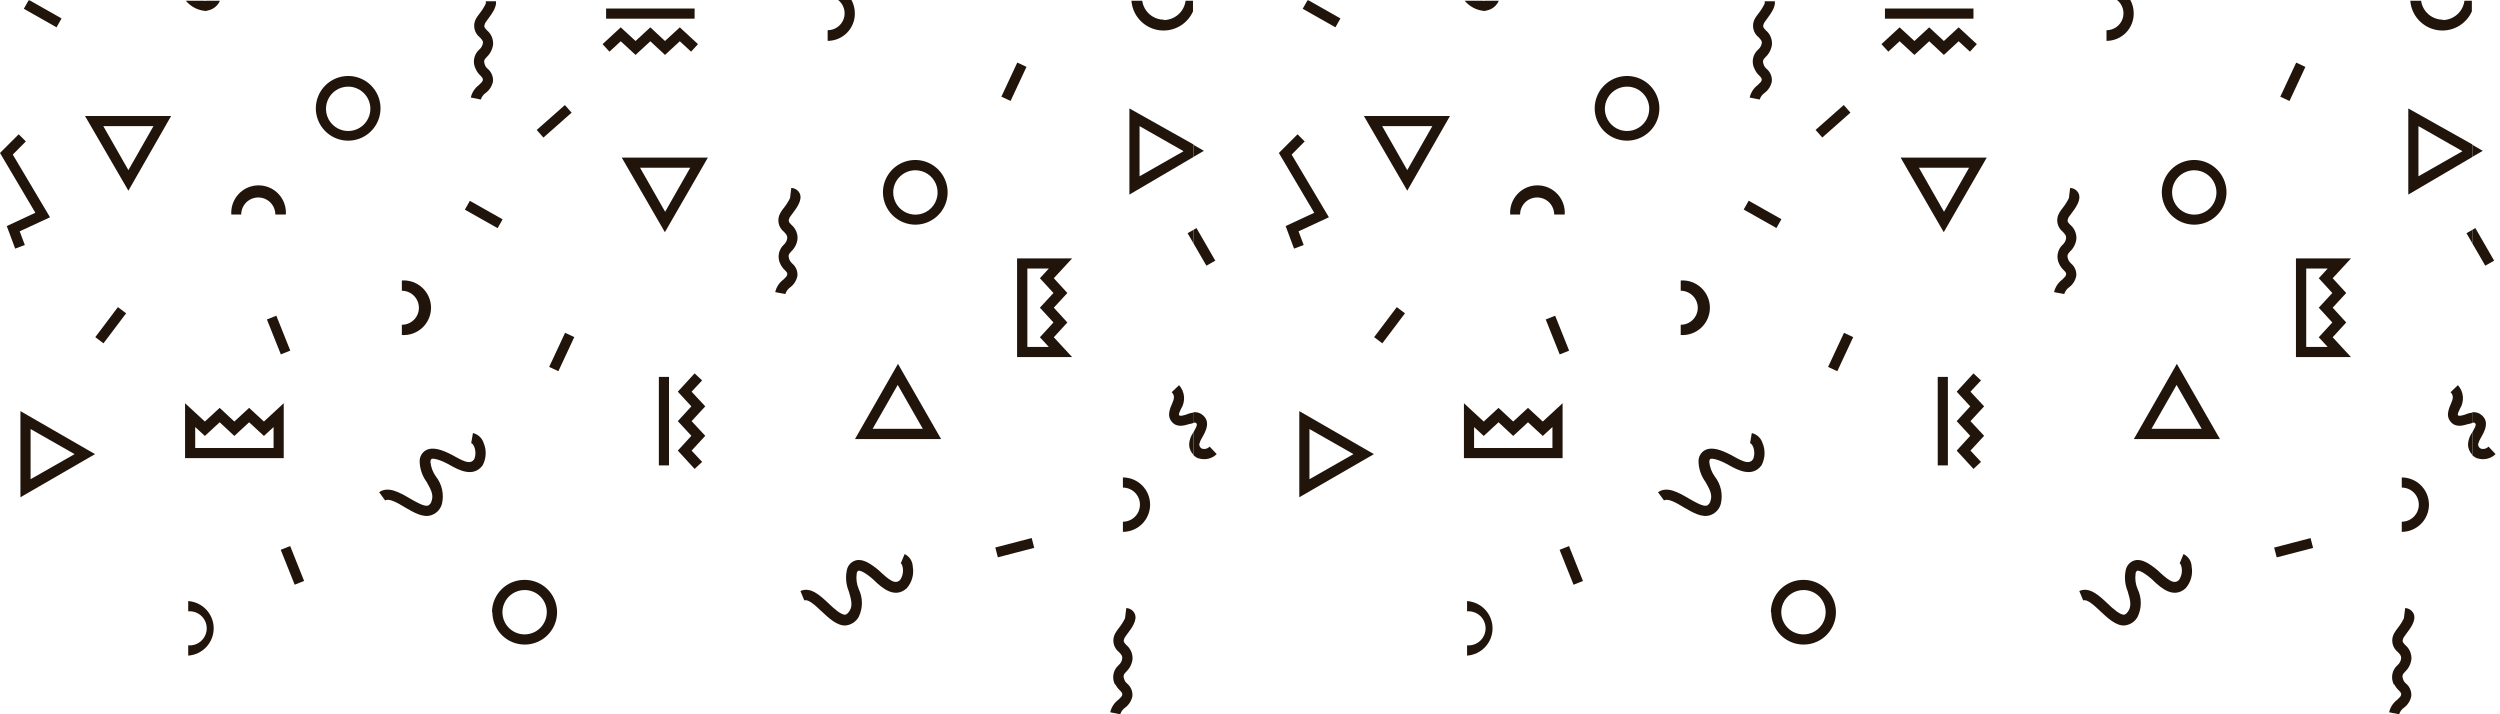 <svg width="203" height="58" viewBox="0 0 203 58" fill="none" xmlns="http://www.w3.org/2000/svg">
<path d="M201.803 21.573L202.525 21.166L200.998 18.519L200.754 18.662L200.754 19.761L201.803 21.573Z" fill="#21150B"/>
<path d="M200.755 11.759L200.755 12.736L201.6 12.248L200.755 11.759Z" fill="#21150B"/>
<path d="M201.162 37.211C201.416 37.297 201.687 37.311 201.948 37.251C202.209 37.192 202.448 37.062 202.639 36.875L202.069 36.264C201.992 36.346 201.895 36.405 201.787 36.436C201.68 36.466 201.566 36.467 201.458 36.437C201.385 36.406 201.323 36.353 201.281 36.285C201.239 36.218 201.219 36.139 201.224 36.06C201.277 35.866 201.36 35.681 201.468 35.51C201.743 35.032 202.252 34.136 201.336 33.586C201.157 33.492 200.955 33.453 200.755 33.474L200.755 34.319C200.805 34.306 200.858 34.306 200.908 34.319C201.061 34.411 201.122 34.452 200.755 35.103L200.755 36.966C200.874 37.079 201.012 37.168 201.162 37.231" fill="#21150B"/>
<path d="M2.412 0.03L2.321 0.03L1.934 0.712L4.591 2.219L4.998 1.496L2.412 0.03Z" fill="#21150B"/>
<path d="M40.812 17.809L38.152 16.307L37.747 17.025L40.406 18.527L40.812 17.809Z" fill="#21150B"/>
<path d="M2.871 17.277L0.55 18.356L1.232 20.189L2.016 19.893L1.599 18.784L4.062 17.643L1.039 12.553L2.098 11.484L1.517 10.904L0 12.421L2.871 17.277Z" fill="#21150B"/>
<path d="M22.377 17.419L23.212 17.419C23.232 17.116 23.19 16.811 23.088 16.525C22.986 16.238 22.827 15.976 22.619 15.754C22.411 15.531 22.16 15.354 21.881 15.233C21.602 15.112 21.302 15.05 20.997 15.05C20.693 15.05 20.392 15.112 20.113 15.233C19.834 15.354 19.583 15.531 19.376 15.754C19.168 15.976 19.008 16.238 18.906 16.525C18.805 16.811 18.762 17.116 18.783 17.419L19.587 17.419C19.587 17.052 19.733 16.7 19.993 16.44C20.253 16.18 20.605 16.035 20.972 16.035C21.339 16.035 21.691 16.18 21.951 16.44C22.211 16.7 22.357 17.052 22.357 17.419" fill="#21150B"/>
<path d="M30.074 8.826C30.076 9.183 29.972 9.533 29.775 9.83C29.578 10.128 29.298 10.361 28.969 10.498C28.64 10.636 28.277 10.674 27.927 10.605C27.576 10.537 27.254 10.366 27.001 10.114C26.748 9.863 26.576 9.542 26.505 9.192C26.435 8.842 26.47 8.479 26.606 8.149C26.742 7.819 26.973 7.537 27.27 7.339C27.566 7.141 27.915 7.035 28.272 7.035C28.748 7.035 29.205 7.223 29.543 7.559C29.88 7.894 30.071 8.35 30.074 8.826ZM25.645 8.826C25.651 9.345 25.811 9.849 26.103 10.277C26.395 10.705 26.807 11.037 27.288 11.231C27.768 11.425 28.295 11.473 28.803 11.368C29.31 11.264 29.776 11.011 30.14 10.642C30.504 10.274 30.751 9.806 30.85 9.297C30.949 8.788 30.895 8.262 30.696 7.784C30.496 7.306 30.159 6.897 29.728 6.61C29.297 6.323 28.79 6.169 28.272 6.169C27.575 6.169 26.907 6.446 26.415 6.939C25.922 7.431 25.645 8.099 25.645 8.796" fill="#21150B"/>
<path d="M39.216 3.471C39.192 3.686 39.086 3.882 38.921 4.021C38.697 4.219 38.547 4.487 38.497 4.782C38.447 5.077 38.499 5.379 38.646 5.64C38.733 5.83 38.857 6 39.013 6.139C39.186 6.322 39.216 6.373 39.206 6.495C39.196 6.617 39.074 6.729 38.891 6.902C38.556 7.152 38.321 7.513 38.229 7.92L39.043 8.083C39.111 7.864 39.251 7.674 39.44 7.544C39.748 7.317 39.959 6.983 40.031 6.607C40.046 6.416 40.015 6.223 39.941 6.046C39.867 5.869 39.751 5.712 39.603 5.589C39.523 5.525 39.458 5.445 39.41 5.355C39.237 4.937 39.308 4.856 39.542 4.612C39.822 4.341 39.998 3.981 40.041 3.594C40.051 3.379 40.011 3.166 39.925 2.97C39.838 2.774 39.707 2.6 39.542 2.463C39.318 2.219 39.267 2.168 39.4 1.863L39.593 1.588C39.929 1.14 40.346 0.57 40.275 0.102L39.45 0.102L39.45 0.285C39.311 0.574 39.14 0.847 38.941 1.099C38.836 1.227 38.74 1.363 38.656 1.507C38.516 1.755 38.469 2.047 38.525 2.327C38.581 2.607 38.736 2.858 38.962 3.034C39.145 3.227 39.237 3.329 39.227 3.543" fill="#21150B"/>
<path d="M16.789 0.865C17.001 0.838 17.204 0.761 17.38 0.641C17.557 0.52 17.703 0.36 17.807 0.173L17.848 0.061L16.728 0.061C16.665 0.079 16.598 0.079 16.534 0.061L15.089 0.061C15.295 0.309 15.551 0.512 15.841 0.656C16.13 0.799 16.446 0.881 16.768 0.896" fill="#21150B"/>
<path d="M12.461 10.242L10.425 13.815L8.389 10.242L12.461 10.242ZM13.896 9.417L6.902 9.417L10.425 15.485L13.896 9.417Z" fill="#21150B"/>
<path d="M10.241 25.44L9.574 24.938L7.736 27.376L8.402 27.879L10.241 25.44Z" fill="#21150B"/>
<path d="M46.632 27.372L45.885 27.023L44.593 29.791L45.341 30.14L46.632 27.372Z" fill="#21150B"/>
<path d="M24.694 47.172L23.561 44.336L22.795 44.642L23.928 47.478L24.694 47.172Z" fill="#21150B"/>
<path d="M83.981 44.485L83.773 43.687L80.818 44.456L81.025 45.254L83.981 44.485Z" fill="#21150B"/>
<path d="M23.571 28.47L22.438 25.633L21.672 25.939L22.805 28.776L23.571 28.47Z" fill="#21150B"/>
<path d="M15.282 52.401L15.282 53.236C15.844 53.197 16.37 52.948 16.754 52.536C17.138 52.125 17.352 51.584 17.352 51.021C17.352 50.459 17.138 49.917 16.754 49.506C16.37 49.095 15.844 48.845 15.282 48.807L15.282 49.642C15.473 49.625 15.666 49.649 15.848 49.711C16.029 49.773 16.196 49.871 16.337 50.001C16.479 50.131 16.591 50.288 16.669 50.464C16.746 50.64 16.786 50.829 16.786 51.021C16.786 51.213 16.746 51.403 16.669 51.578C16.591 51.754 16.479 51.912 16.337 52.041C16.196 52.171 16.029 52.27 15.848 52.332C15.666 52.394 15.473 52.417 15.282 52.401Z" fill="#21150B"/>
<path d="M91.18 42.362L91.18 43.187C91.765 43.187 92.327 42.954 92.742 42.54C93.156 42.125 93.389 41.563 93.389 40.977C93.389 40.392 93.156 39.83 92.742 39.415C92.327 39.001 91.765 38.768 91.18 38.768L91.18 39.593C91.547 39.593 91.899 39.739 92.159 39.998C92.418 40.258 92.564 40.61 92.564 40.977C92.564 41.345 92.418 41.697 92.159 41.956C91.899 42.216 91.547 42.362 91.18 42.362Z" fill="#21150B"/>
<path d="M34.015 24.994C34.015 25.175 33.979 25.355 33.909 25.522C33.84 25.69 33.737 25.842 33.609 25.969C33.48 26.097 33.327 26.198 33.159 26.267C32.992 26.335 32.812 26.37 32.63 26.368L32.63 27.203C32.934 27.224 33.238 27.182 33.525 27.08C33.811 26.978 34.074 26.818 34.296 26.61C34.518 26.403 34.695 26.152 34.816 25.873C34.938 25.594 35 25.293 35 24.989C35 24.685 34.938 24.384 34.816 24.105C34.695 23.826 34.518 23.575 34.296 23.367C34.074 23.16 33.811 23 33.525 22.898C33.238 22.796 32.934 22.754 32.63 22.774L32.63 23.609C32.998 23.609 33.35 23.755 33.609 24.015C33.869 24.274 34.015 24.627 34.015 24.994Z" fill="#21150B"/>
<path d="M44.4 49.723C44.398 50.079 44.29 50.427 44.09 50.722C43.891 51.017 43.608 51.247 43.278 51.381C42.948 51.516 42.585 51.55 42.236 51.478C41.887 51.407 41.567 51.233 41.316 50.98C41.066 50.726 40.896 50.404 40.828 50.054C40.761 49.704 40.798 49.342 40.937 49.014C41.075 48.685 41.307 48.405 41.605 48.209C41.902 48.012 42.251 47.909 42.608 47.911C42.844 47.911 43.078 47.957 43.296 48.048C43.514 48.139 43.712 48.272 43.878 48.439C44.045 48.606 44.177 48.805 44.266 49.024C44.356 49.242 44.401 49.477 44.4 49.713M39.981 49.713C39.981 50.232 40.135 50.74 40.424 51.172C40.712 51.604 41.123 51.941 41.603 52.139C42.083 52.338 42.611 52.39 43.12 52.289C43.63 52.188 44.098 51.937 44.465 51.57C44.832 51.203 45.083 50.735 45.184 50.225C45.285 49.716 45.233 49.187 45.035 48.708C44.836 48.227 44.499 47.817 44.067 47.529C43.635 47.24 43.127 47.086 42.608 47.086C42.259 47.082 41.914 47.147 41.591 47.278C41.268 47.409 40.974 47.603 40.727 47.848C40.48 48.093 40.284 48.386 40.15 48.707C40.017 49.029 39.949 49.374 39.951 49.723" fill="#21150B"/>
<path d="M54.324 37.791L54.324 30.604L53.499 30.604L53.499 37.791L54.324 37.791Z" fill="#21150B"/>
<path d="M56.138 32.996L55.038 34.197L56.138 35.388L55.038 36.59L56.402 38.076L57.013 37.506L56.158 36.59L57.268 35.388L56.158 34.197L57.268 32.996L56.158 31.805L57.013 30.889L56.402 30.318L55.038 31.805L56.138 32.996Z" fill="#21150B"/>
<path d="M90.568 55.556C90.654 55.746 90.779 55.916 90.934 56.055C91.107 56.238 91.138 56.289 91.128 56.411C91.118 56.534 90.995 56.645 90.812 56.819C90.477 57.068 90.242 57.429 90.15 57.837L90.965 58C91.032 57.78 91.172 57.59 91.362 57.46C91.67 57.233 91.88 56.899 91.952 56.523C91.968 56.332 91.937 56.139 91.862 55.962C91.788 55.785 91.672 55.628 91.525 55.505C91.445 55.441 91.379 55.361 91.331 55.271C91.158 54.864 91.23 54.772 91.464 54.528C91.744 54.257 91.92 53.897 91.963 53.51C91.972 53.296 91.933 53.082 91.846 52.886C91.76 52.69 91.629 52.517 91.464 52.38C91.24 52.136 91.189 52.085 91.321 51.779L91.515 51.504C91.891 51.005 92.37 50.374 92.146 49.845C92.086 49.709 91.99 49.593 91.867 49.511C91.745 49.428 91.601 49.381 91.454 49.377L91.352 50.201C91.215 50.489 91.044 50.758 90.843 51.005C90.739 51.138 90.643 51.278 90.558 51.423C90.417 51.672 90.37 51.963 90.426 52.243C90.482 52.524 90.637 52.774 90.863 52.95C91.046 53.143 91.138 53.245 91.128 53.459C91.103 53.673 90.997 53.87 90.832 54.009C90.608 54.206 90.458 54.475 90.408 54.769C90.358 55.064 90.411 55.367 90.558 55.627" fill="#21150B"/>
<path d="M35.104 41.802C35.296 41.724 35.467 41.603 35.603 41.447C35.739 41.291 35.837 41.106 35.888 40.906C35.978 40.525 35.981 40.128 35.896 39.746C35.812 39.363 35.642 39.005 35.4 38.697C35.146 38.347 34.992 37.936 34.952 37.506C34.952 37.373 35.002 37.282 35.043 37.261C35.084 37.241 35.41 37.19 36.265 37.618L36.581 37.791C37.222 38.147 38.423 38.809 39.187 37.791C39.338 37.511 39.423 37.201 39.437 36.884C39.452 36.566 39.394 36.25 39.268 35.958C39.204 35.763 39.091 35.587 38.939 35.448C38.788 35.309 38.603 35.211 38.403 35.164L38.26 35.989C38.342 35.989 38.433 36.111 38.505 36.274C38.638 36.6 38.638 36.966 38.505 37.292C38.22 37.689 37.802 37.546 36.978 37.088C36.845 37.017 36.733 36.946 36.621 36.895C35.909 36.538 35.165 36.253 34.585 36.559C34.428 36.649 34.298 36.78 34.209 36.938C34.119 37.095 34.074 37.274 34.076 37.455C34.086 38.056 34.282 38.639 34.636 39.124C34.952 39.684 35.227 40.142 35.053 40.651C35.038 40.734 35.004 40.813 34.955 40.882C34.906 40.95 34.842 41.007 34.768 41.049C34.463 41.16 33.801 40.774 33.272 40.468C32.447 39.99 31.521 39.45 30.788 39.969L31.276 40.641C31.561 40.428 32.294 40.835 32.854 41.181C33.608 41.619 34.371 42.077 35.053 41.822" fill="#21150B"/>
<path d="M71.073 47.218C71.622 47.717 72.63 48.644 73.618 47.778C73.83 47.54 73.985 47.257 74.072 46.95C74.158 46.643 74.174 46.321 74.117 46.007C74.11 45.793 74.045 45.585 73.928 45.405C73.811 45.226 73.648 45.082 73.455 44.989L73.139 45.752C73.21 45.752 73.272 45.915 73.302 46.088C73.334 46.264 73.331 46.445 73.292 46.62C73.254 46.794 73.181 46.96 73.078 47.106C72.712 47.432 72.335 47.198 71.632 46.567L71.337 46.292C70.716 45.783 70.065 45.335 69.474 45.508C69.301 45.56 69.144 45.657 69.021 45.789C68.897 45.922 68.811 46.085 68.772 46.261C68.639 46.85 68.693 47.465 68.924 48.023C69.108 48.644 69.26 49.173 68.986 49.601C68.863 49.794 68.731 49.906 68.619 49.916C68.293 49.916 67.733 49.438 67.296 49.01C66.603 48.359 65.819 47.615 64.995 47.992L65.31 48.756C65.636 48.623 66.216 49.173 66.725 49.652C67.234 50.13 67.998 50.873 68.711 50.782C68.923 50.754 69.125 50.677 69.302 50.557C69.479 50.437 69.625 50.276 69.729 50.089C69.899 49.737 69.988 49.351 69.988 48.959C69.988 48.568 69.899 48.182 69.729 47.829C69.558 47.432 69.502 46.995 69.566 46.567C69.566 46.445 69.657 46.363 69.708 46.343C69.759 46.322 70.075 46.343 70.818 46.974L71.083 47.218" fill="#21150B"/>
<path d="M6.057 36.875L2.484 38.911L2.484 34.839L6.057 36.875ZM7.717 36.875L1.659 33.383L1.659 40.377L7.717 36.875Z" fill="#21150B"/>
<path d="M70.859 34.818L72.895 31.255L74.932 34.818L70.859 34.818ZM76.418 35.653L72.916 29.544L69.424 35.653L76.418 35.653Z" fill="#21150B"/>
<path d="M22.214 36.376L15.851 36.376L15.851 34.676L16.635 35.399L17.837 34.289L19.028 35.399L20.229 34.289L21.43 35.399L22.214 34.676L22.214 36.376ZM15.027 37.201L23.039 37.201L23.039 32.742L21.43 34.228L20.229 33.118L19.028 34.228L17.837 33.118L16.635 34.228L15.027 32.742L15.027 37.201Z" fill="#21150B"/>
<path d="M83.351 5.429L82.603 5.08L81.312 7.848L82.06 8.197L83.351 5.429Z" fill="#21150B"/>
<path d="M46.415 9.148L45.869 8.53L43.58 10.553L44.126 11.171L46.415 9.148Z" fill="#21150B"/>
<path d="M96.91 18.662L96.432 18.936L96.91 19.761L96.91 18.662Z" fill="#21150B"/>
<path d="M69.414 1.079C69.415 0.702 69.32 0.331 69.139 -1.20242e-08L68.06 -5.91972e-08C68.284 0.177 68.448 0.42 68.528 0.694C68.608 0.969 68.601 1.262 68.507 1.532C68.412 1.802 68.236 2.035 68.003 2.201C67.77 2.366 67.491 2.454 67.205 2.454L67.205 3.319C67.497 3.319 67.787 3.261 68.057 3.148C68.327 3.035 68.572 2.869 68.778 2.661C68.983 2.453 69.145 2.206 69.254 1.934C69.364 1.662 69.418 1.372 69.414 1.079Z" fill="#21150B"/>
<path d="M74.321 13.825C74.678 13.823 75.028 13.928 75.326 14.125C75.624 14.322 75.856 14.603 75.994 14.933C76.131 15.263 76.168 15.626 76.099 15.976C76.029 16.327 75.858 16.649 75.605 16.901C75.352 17.154 75.03 17.326 74.68 17.395C74.329 17.464 73.966 17.428 73.636 17.29C73.307 17.152 73.025 16.92 72.828 16.622C72.631 16.324 72.527 15.974 72.529 15.617C72.531 15.143 72.721 14.688 73.057 14.353C73.392 14.018 73.846 13.828 74.321 13.825ZM74.321 18.244C74.84 18.244 75.348 18.09 75.78 17.801C76.212 17.512 76.549 17.102 76.747 16.622C76.946 16.142 76.998 15.614 76.897 15.105C76.795 14.595 76.545 14.127 76.178 13.76C75.811 13.393 75.343 13.142 74.833 13.041C74.323 12.94 73.795 12.992 73.315 13.19C72.835 13.389 72.425 13.726 72.137 14.158C71.848 14.59 71.694 15.098 71.694 15.617C71.697 16.313 71.974 16.98 72.466 17.471C72.958 17.963 73.625 18.241 74.321 18.244Z" fill="#21150B"/>
<path d="M94.529 1.599C94.097 1.601 93.678 1.446 93.351 1.164C93.023 0.881 92.809 0.49 92.748 0.061L91.872 0.061C91.917 0.642 92.153 1.191 92.545 1.622C92.937 2.053 93.461 2.341 94.035 2.44C94.609 2.539 95.199 2.444 95.713 2.17C96.227 1.896 96.634 1.459 96.871 0.927L96.871 0.061L96.27 0.061C96.214 0.494 96.002 0.892 95.674 1.18C95.347 1.468 94.925 1.628 94.489 1.629" fill="#21150B"/>
<path d="M56.402 1.517L56.402 0.692L49.215 0.692L49.215 1.517L56.402 1.517Z" fill="#21150B"/>
<path d="M56.676 3.584L55.2 2.22L53.998 3.329L52.807 2.22L51.606 3.329L50.404 2.22L48.928 3.584L49.488 4.195L50.404 3.35L51.606 4.46L52.807 3.35L53.998 4.46L55.2 3.35L56.116 4.195L56.676 3.584Z" fill="#21150B"/>
<path d="M63.366 21.442C63.458 21.628 63.582 21.797 63.732 21.94C63.905 22.113 63.936 22.164 63.926 22.287C63.916 22.409 63.793 22.531 63.61 22.704C63.273 22.951 63.038 23.313 62.948 23.722L63.773 23.875C63.838 23.657 63.974 23.467 64.16 23.335C64.465 23.11 64.675 22.78 64.75 22.409C64.767 22.217 64.737 22.024 64.663 21.846C64.588 21.669 64.472 21.513 64.323 21.391C64.245 21.321 64.179 21.238 64.129 21.146C63.956 20.739 64.038 20.647 64.262 20.403C64.544 20.134 64.721 19.773 64.76 19.385C64.77 19.171 64.73 18.958 64.643 18.762C64.556 18.566 64.426 18.392 64.262 18.255C64.038 18.021 63.987 17.96 64.119 17.654L64.313 17.39C64.699 16.881 65.168 16.249 64.944 15.72C64.883 15.586 64.786 15.473 64.663 15.392C64.541 15.311 64.398 15.266 64.251 15.262L64.15 16.086C64.011 16.373 63.841 16.643 63.641 16.891C63.532 17.02 63.437 17.16 63.356 17.308C63.215 17.555 63.169 17.845 63.225 18.123C63.281 18.402 63.436 18.651 63.661 18.825C63.844 19.029 63.936 19.13 63.926 19.334C63.901 19.548 63.795 19.745 63.63 19.884C63.425 20.081 63.288 20.338 63.24 20.619C63.193 20.899 63.236 21.188 63.366 21.442Z" fill="#21150B"/>
<path d="M92.532 10.242L96.106 12.278L92.532 14.314L92.532 10.242ZM91.708 8.806L91.708 15.8L96.91 12.746L96.91 11.728L91.708 8.806Z" fill="#21150B"/>
<path d="M56.045 13.621L54.009 17.195L51.973 13.621L56.045 13.621ZM50.486 12.797L53.989 18.854L57.48 12.797L50.486 12.797Z" fill="#21150B"/>
<path d="M83.422 28.17L83.422 21.807L85.163 21.807L84.44 22.591L85.54 23.792L84.44 24.983L85.54 26.185L84.44 27.386L85.163 28.17L83.422 28.17ZM87.057 28.995L85.57 27.386L86.67 26.185L85.57 24.983L86.67 23.792L85.57 22.591L87.057 20.982L82.587 20.982L82.587 28.995L87.057 28.995Z" fill="#21150B"/>
<path d="M96.351 33.658C95.995 33.76 95.822 33.8 95.751 33.719C95.679 33.637 95.802 33.413 95.893 33.21C96.083 32.915 96.171 32.566 96.144 32.217C96.116 31.867 95.975 31.536 95.74 31.275L95.14 31.846C95.415 32.131 95.354 32.365 95.14 32.864C95.017 33.112 94.944 33.382 94.926 33.658C94.928 33.87 95.003 34.075 95.14 34.238C95.567 34.757 96.158 34.554 96.616 34.421C96.708 34.421 96.83 34.36 96.932 34.34L96.932 33.495C96.74 33.521 96.552 33.568 96.372 33.637" fill="#21150B"/>
<path d="M96.902 35.103C96.687 35.4 96.567 35.755 96.556 36.121C96.571 36.427 96.698 36.717 96.912 36.936L96.912 35.103" fill="#21150B"/>
<path d="M106.258 0.03L106.166 0.03L105.779 0.712L108.437 2.219L108.844 1.496L106.258 0.03Z" fill="#21150B"/>
<path d="M144.652 17.798L141.992 16.296L141.587 17.014L144.246 18.516L144.652 17.798Z" fill="#21150B"/>
<path d="M97.959 21.573L98.682 21.166L97.154 18.519L96.91 18.662L96.91 19.761L97.959 21.573Z" fill="#21150B"/>
<path d="M106.715 17.277L104.394 18.356L105.076 20.189L105.86 19.893L105.443 18.784L107.906 17.643L104.883 12.553L105.941 11.484L105.361 10.904L103.844 12.421L106.715 17.277Z" fill="#21150B"/>
<path d="M126.221 17.419L127.055 17.419C127.076 17.116 127.034 16.811 126.932 16.525C126.83 16.238 126.67 15.976 126.463 15.754C126.255 15.531 126.004 15.354 125.725 15.233C125.446 15.112 125.145 15.05 124.841 15.05C124.537 15.05 124.236 15.112 123.957 15.233C123.678 15.354 123.427 15.531 123.22 15.754C123.012 15.976 122.852 16.238 122.75 16.525C122.648 16.811 122.606 17.116 122.627 17.419L123.431 17.419C123.431 17.052 123.577 16.7 123.837 16.44C124.096 16.18 124.448 16.035 124.816 16.035C125.183 16.035 125.535 16.18 125.795 16.44C126.054 16.7 126.2 17.052 126.2 17.419" fill="#21150B"/>
<path d="M133.918 8.826C133.92 9.183 133.816 9.533 133.619 9.83C133.422 10.128 133.141 10.361 132.812 10.498C132.483 10.636 132.121 10.674 131.77 10.605C131.42 10.537 131.098 10.366 130.845 10.114C130.592 9.863 130.419 9.542 130.349 9.192C130.279 8.842 130.314 8.479 130.45 8.149C130.586 7.819 130.817 7.537 131.114 7.339C131.41 7.141 131.759 7.035 132.116 7.035C132.592 7.035 133.049 7.223 133.386 7.559C133.724 7.894 133.915 8.35 133.918 8.826ZM129.489 8.826C129.495 9.345 129.654 9.849 129.947 10.277C130.239 10.705 130.651 11.037 131.132 11.231C131.612 11.425 132.139 11.473 132.647 11.368C133.154 11.264 133.619 11.011 133.984 10.642C134.348 10.274 134.595 9.806 134.694 9.297C134.793 8.788 134.739 8.262 134.539 7.784C134.34 7.306 134.003 6.897 133.572 6.61C133.141 6.323 132.634 6.169 132.116 6.169C131.419 6.169 130.751 6.446 130.258 6.939C129.766 7.431 129.489 8.099 129.489 8.796" fill="#21150B"/>
<path d="M143.06 3.471C143.035 3.686 142.93 3.882 142.765 4.021C142.54 4.219 142.39 4.487 142.34 4.782C142.29 5.077 142.343 5.379 142.49 5.64C142.576 5.83 142.701 6 142.856 6.139C143.03 6.322 143.06 6.373 143.05 6.495C143.04 6.617 142.918 6.729 142.734 6.902C142.399 7.152 142.165 7.513 142.073 7.92L142.887 8.083C142.955 7.864 143.095 7.674 143.284 7.544C143.592 7.317 143.803 6.983 143.875 6.607C143.89 6.416 143.859 6.223 143.785 6.046C143.71 5.869 143.594 5.712 143.447 5.589C143.367 5.525 143.301 5.445 143.254 5.355C143.08 4.937 143.152 4.856 143.386 4.612C143.666 4.341 143.842 3.981 143.885 3.594C143.895 3.379 143.855 3.166 143.768 2.97C143.682 2.774 143.551 2.6 143.386 2.463C143.162 2.219 143.111 2.168 143.243 1.863L143.437 1.588C143.773 1.14 144.19 0.57 144.119 0.102L143.294 0.102L143.294 0.285C143.155 0.574 142.984 0.847 142.785 1.099C142.68 1.227 142.584 1.363 142.5 1.507C142.359 1.755 142.313 2.047 142.369 2.327C142.425 2.607 142.58 2.858 142.806 3.034C142.989 3.227 143.08 3.329 143.07 3.543" fill="#21150B"/>
<path d="M120.633 0.865C120.845 0.838 121.047 0.761 121.224 0.641C121.401 0.52 121.547 0.36 121.651 0.173L121.691 0.061L120.572 0.061C120.508 0.079 120.441 0.079 120.378 0.061L118.932 0.061C119.139 0.309 119.395 0.512 119.684 0.656C119.973 0.799 120.29 0.881 120.612 0.896" fill="#21150B"/>
<path d="M96.911 11.759L96.911 12.736L97.756 12.248L96.911 11.759Z" fill="#21150B"/>
<path d="M116.305 10.242L114.269 13.815L112.232 10.242L116.305 10.242ZM117.74 9.417L110.746 9.417L114.269 15.485L117.74 9.417Z" fill="#21150B"/>
<path d="M114.085 25.44L113.418 24.938L111.579 27.376L112.246 27.879L114.085 25.44Z" fill="#21150B"/>
<path d="M150.48 27.376L149.732 27.027L148.441 29.795L149.188 30.144L150.48 27.376Z" fill="#21150B"/>
<path d="M128.538 47.176L127.404 44.34L126.639 44.646L127.772 47.482L128.538 47.176Z" fill="#21150B"/>
<path d="M187.825 44.491L187.617 43.693L184.661 44.462L184.869 45.26L187.825 44.491Z" fill="#21150B"/>
<path d="M127.413 28.472L126.279 25.636L125.513 25.942L126.647 28.778L127.413 28.472Z" fill="#21150B"/>
<path d="M119.126 52.401L119.126 53.236C119.687 53.197 120.213 52.948 120.598 52.536C120.982 52.125 121.195 51.584 121.195 51.021C121.195 50.459 120.982 49.917 120.598 49.506C120.213 49.095 119.687 48.845 119.126 48.807L119.126 49.642C119.317 49.625 119.51 49.649 119.691 49.711C119.873 49.773 120.04 49.871 120.181 50.001C120.322 50.131 120.435 50.288 120.512 50.464C120.589 50.64 120.629 50.829 120.629 51.021C120.629 51.213 120.589 51.403 120.512 51.578C120.435 51.754 120.322 51.912 120.181 52.041C120.04 52.171 119.873 52.27 119.691 52.332C119.51 52.394 119.317 52.417 119.126 52.401Z" fill="#21150B"/>
<path d="M195.023 42.362L195.023 43.187C195.609 43.187 196.171 42.954 196.585 42.54C197 42.125 197.232 41.563 197.232 40.977C197.232 40.392 197 39.83 196.585 39.415C196.171 39.001 195.609 38.768 195.023 38.768L195.023 39.593C195.39 39.593 195.743 39.739 196.002 39.998C196.262 40.258 196.408 40.61 196.408 40.977C196.408 41.345 196.262 41.697 196.002 41.956C195.743 42.216 195.39 42.362 195.023 42.362Z" fill="#21150B"/>
<path d="M137.859 24.994C137.859 25.175 137.823 25.355 137.753 25.522C137.683 25.69 137.581 25.842 137.453 25.969C137.324 26.097 137.171 26.198 137.003 26.267C136.835 26.335 136.655 26.37 136.474 26.368L136.474 27.203C136.778 27.224 137.082 27.182 137.368 27.08C137.655 26.978 137.917 26.818 138.14 26.61C138.362 26.403 138.539 26.152 138.66 25.873C138.781 25.594 138.844 25.293 138.844 24.989C138.844 24.685 138.781 24.384 138.66 24.105C138.539 23.826 138.362 23.575 138.14 23.367C137.917 23.16 137.655 23 137.368 22.898C137.082 22.796 136.778 22.754 136.474 22.774L136.474 23.609C136.656 23.609 136.836 23.645 137.004 23.715C137.172 23.784 137.325 23.886 137.453 24.015C137.582 24.143 137.684 24.296 137.753 24.464C137.823 24.632 137.859 24.812 137.859 24.994Z" fill="#21150B"/>
<path d="M148.243 49.723C148.241 50.079 148.134 50.427 147.934 50.722C147.734 51.017 147.452 51.247 147.121 51.381C146.791 51.516 146.429 51.55 146.08 51.478C145.731 51.407 145.411 51.233 145.16 50.98C144.909 50.726 144.74 50.404 144.672 50.054C144.604 49.704 144.642 49.342 144.78 49.014C144.919 48.685 145.151 48.405 145.449 48.209C145.746 48.012 146.095 47.909 146.451 47.911C146.688 47.911 146.921 47.957 147.14 48.048C147.358 48.139 147.556 48.272 147.722 48.439C147.889 48.606 148.02 48.805 148.11 49.024C148.199 49.242 148.245 49.477 148.243 49.713M143.825 49.713C143.825 50.232 143.979 50.74 144.268 51.172C144.556 51.604 144.966 51.941 145.446 52.139C145.926 52.338 146.454 52.39 146.964 52.289C147.473 52.188 147.941 51.937 148.309 51.57C148.676 51.203 148.926 50.735 149.028 50.225C149.129 49.716 149.077 49.187 148.878 48.708C148.679 48.227 148.343 47.817 147.911 47.529C147.479 47.24 146.971 47.086 146.451 47.086C146.103 47.082 145.757 47.147 145.435 47.278C145.112 47.409 144.818 47.603 144.571 47.848C144.323 48.093 144.127 48.386 143.994 48.707C143.861 49.029 143.793 49.374 143.794 49.723" fill="#21150B"/>
<path d="M158.168 37.791L158.168 30.604L157.343 30.604L157.343 37.791L158.168 37.791Z" fill="#21150B"/>
<path d="M159.981 32.996L158.882 34.197L159.981 35.388L158.882 36.59L160.246 38.076L160.857 37.506L160.002 36.59L161.111 35.388L160.002 34.197L161.111 32.996L160.002 31.805L160.857 30.889L160.246 30.318L158.882 31.805L159.981 32.996Z" fill="#21150B"/>
<path d="M194.413 55.556C194.5 55.746 194.625 55.916 194.78 56.055C194.953 56.238 194.984 56.289 194.973 56.411C194.963 56.533 194.841 56.645 194.658 56.819C194.323 57.068 194.088 57.429 193.996 57.837L194.81 57.999C194.878 57.78 195.018 57.59 195.208 57.46C195.515 57.233 195.726 56.899 195.798 56.523C195.813 56.332 195.783 56.139 195.708 55.962C195.634 55.785 195.518 55.628 195.37 55.505C195.291 55.441 195.225 55.361 195.177 55.271C195.004 54.864 195.075 54.772 195.309 54.528C195.589 54.257 195.766 53.897 195.808 53.51C195.818 53.296 195.778 53.082 195.692 52.886C195.605 52.69 195.474 52.517 195.309 52.38C195.085 52.135 195.034 52.084 195.167 51.779L195.36 51.504C195.737 51.005 196.215 50.374 195.991 49.845C195.932 49.709 195.835 49.593 195.713 49.511C195.59 49.428 195.447 49.381 195.299 49.376L195.197 50.201C195.06 50.488 194.889 50.758 194.688 51.005C194.584 51.138 194.489 51.278 194.403 51.423C194.262 51.672 194.216 51.963 194.272 52.243C194.328 52.523 194.483 52.774 194.709 52.95C194.892 53.143 194.984 53.245 194.973 53.459C194.949 53.673 194.843 53.87 194.678 54.009C194.454 54.206 194.304 54.474 194.254 54.769C194.204 55.064 194.256 55.367 194.403 55.627" fill="#21150B"/>
<path d="M138.948 41.802C139.14 41.724 139.31 41.603 139.446 41.447C139.583 41.291 139.68 41.106 139.732 40.906C139.822 40.525 139.824 40.128 139.74 39.746C139.655 39.363 139.486 39.005 139.243 38.697C138.99 38.347 138.835 37.936 138.795 37.506C138.795 37.373 138.846 37.282 138.887 37.261C138.928 37.241 139.253 37.19 140.109 37.618L140.424 37.791C141.066 38.147 142.267 38.809 143.031 37.791C143.181 37.511 143.267 37.201 143.281 36.884C143.295 36.566 143.237 36.25 143.112 35.958C143.048 35.763 142.934 35.587 142.783 35.448C142.631 35.309 142.447 35.211 142.247 35.164L142.104 35.989C142.186 35.989 142.277 36.111 142.348 36.274C142.482 36.6 142.482 36.966 142.348 37.292C142.063 37.689 141.646 37.546 140.821 37.088C140.689 37.017 140.577 36.946 140.465 36.895C139.752 36.538 139.009 36.253 138.429 36.559C138.272 36.649 138.142 36.78 138.053 36.938C137.963 37.095 137.917 37.274 137.92 37.455C137.93 38.056 138.125 38.639 138.48 39.124C138.795 39.684 139.07 40.142 138.897 40.651C138.881 40.734 138.848 40.813 138.798 40.882C138.749 40.95 138.686 41.007 138.612 41.049C138.307 41.16 137.645 40.774 137.116 40.468C136.291 39.99 135.364 39.45 134.631 39.969L135.12 40.641C135.405 40.428 136.138 40.835 136.698 41.181C137.451 41.619 138.215 42.077 138.897 41.822" fill="#21150B"/>
<path d="M174.918 47.218C175.468 47.717 176.476 48.644 177.463 47.778C177.676 47.54 177.831 47.257 177.918 46.95C178.004 46.643 178.019 46.321 177.962 46.007C177.956 45.793 177.89 45.585 177.774 45.405C177.657 45.226 177.493 45.082 177.301 44.989L176.985 45.752C177.056 45.752 177.117 45.915 177.148 46.088C177.18 46.264 177.176 46.445 177.138 46.62C177.099 46.794 177.027 46.96 176.924 47.106C176.557 47.432 176.181 47.198 175.478 46.567L175.183 46.292C174.562 45.783 173.91 45.335 173.32 45.508C173.146 45.56 172.99 45.657 172.866 45.789C172.743 45.922 172.657 46.085 172.617 46.261C172.485 46.85 172.539 47.465 172.77 48.023C172.953 48.644 173.106 49.173 172.831 49.601C172.709 49.794 172.577 49.906 172.465 49.916C172.139 49.916 171.579 49.438 171.141 49.01C170.449 48.359 169.665 47.615 168.84 47.992L169.156 48.756C169.482 48.623 170.062 49.173 170.571 49.652C171.08 50.13 171.844 50.873 172.556 50.782C172.768 50.754 172.971 50.677 173.148 50.557C173.325 50.437 173.471 50.276 173.574 50.089C173.745 49.737 173.833 49.351 173.833 48.959C173.833 48.568 173.745 48.182 173.574 47.829C173.404 47.432 173.348 46.995 173.412 46.567C173.412 46.445 173.503 46.363 173.554 46.343C173.605 46.322 173.921 46.343 174.664 46.974L174.928 47.218" fill="#21150B"/>
<path d="M97.319 37.211C97.572 37.296 97.844 37.31 98.104 37.251C98.365 37.192 98.604 37.062 98.795 36.874L98.225 36.264C98.149 36.346 98.051 36.405 97.944 36.436C97.836 36.466 97.722 36.467 97.614 36.437C97.541 36.406 97.479 36.353 97.438 36.285C97.396 36.218 97.376 36.139 97.38 36.06C97.434 35.866 97.516 35.68 97.624 35.51C97.899 35.032 98.408 34.136 97.492 33.586C97.314 33.492 97.112 33.453 96.912 33.474L96.912 34.319C96.962 34.306 97.014 34.306 97.064 34.319C97.217 34.411 97.278 34.452 96.912 35.103L96.912 36.966C97.03 37.078 97.168 37.168 97.319 37.231" fill="#21150B"/>
<path d="M109.901 36.875L106.328 38.911L106.328 34.839L109.901 36.875ZM111.561 36.875L105.503 33.383L105.503 40.377L111.561 36.875Z" fill="#21150B"/>
<path d="M174.703 34.818L176.739 31.255L178.775 34.818L174.703 34.818ZM180.262 35.653L176.76 29.544L173.268 35.653L180.262 35.653Z" fill="#21150B"/>
<path d="M126.058 36.376L119.695 36.376L119.695 34.676L120.479 35.399L121.68 34.289L122.872 35.399L124.073 34.289L125.274 35.399L126.058 34.676L126.058 36.376ZM118.871 37.201L126.883 37.201L126.883 32.742L125.274 34.228L124.073 33.118L122.872 34.228L121.68 33.118L120.479 34.228L118.871 32.742L118.871 37.201Z" fill="#21150B"/>
<path d="M187.198 5.433L186.451 5.084L185.16 7.852L185.907 8.2L187.198 5.433Z" fill="#21150B"/>
<path d="M150.259 9.145L149.713 8.527L147.424 10.549L147.97 11.167L150.259 9.145Z" fill="#21150B"/>
<path d="M200.756 18.662L200.277 18.936L200.756 19.761L200.756 18.662Z" fill="#21150B"/>
<path d="M173.258 1.079C173.258 0.702 173.164 0.331 172.983 -1.20249e-08L171.904 -5.91965e-08C172.128 0.177 172.292 0.42 172.372 0.694C172.452 0.969 172.444 1.262 172.35 1.532C172.256 1.802 172.08 2.035 171.847 2.201C171.613 2.366 171.334 2.454 171.048 2.454L171.048 3.319C171.341 3.319 171.631 3.261 171.901 3.148C172.171 3.035 172.416 2.869 172.621 2.661C172.827 2.453 172.989 2.206 173.098 1.934C173.207 1.662 173.262 1.372 173.258 1.079Z" fill="#21150B"/>
<path d="M178.164 13.825C178.522 13.823 178.871 13.928 179.169 14.125C179.467 14.322 179.7 14.603 179.837 14.933C179.975 15.263 180.012 15.626 179.942 15.976C179.873 16.327 179.701 16.649 179.449 16.901C179.196 17.154 178.874 17.326 178.524 17.395C178.173 17.464 177.81 17.428 177.48 17.29C177.151 17.152 176.869 16.92 176.672 16.622C176.475 16.324 176.371 15.974 176.373 15.617C176.375 15.143 176.565 14.688 176.9 14.353C177.236 14.018 177.69 13.828 178.164 13.825ZM178.164 18.244C178.684 18.244 179.192 18.09 179.624 17.801C180.056 17.512 180.392 17.102 180.591 16.622C180.79 16.142 180.842 15.614 180.741 15.105C180.639 14.595 180.389 14.127 180.022 13.76C179.654 13.393 179.186 13.142 178.677 13.041C178.167 12.94 177.639 12.992 177.159 13.19C176.679 13.389 176.269 13.726 175.98 14.158C175.692 14.59 175.538 15.098 175.538 15.617C175.54 16.313 175.818 16.98 176.31 17.471C176.802 17.963 177.469 18.241 178.164 18.244Z" fill="#21150B"/>
<path d="M198.373 1.599C197.941 1.601 197.522 1.446 197.195 1.164C196.867 0.881 196.653 0.49 196.592 0.061L195.716 0.061C195.76 0.642 195.997 1.191 196.389 1.622C196.781 2.053 197.305 2.341 197.879 2.44C198.452 2.539 199.043 2.444 199.557 2.17C200.07 1.896 200.478 1.459 200.715 0.927L200.715 0.061L200.114 0.061C200.057 0.494 199.846 0.892 199.518 1.18C199.19 1.468 198.769 1.628 198.333 1.629" fill="#21150B"/>
<path d="M160.246 1.517L160.246 0.692L153.058 0.692L153.058 1.517L160.246 1.517Z" fill="#21150B"/>
<path d="M160.52 3.584L159.043 2.22L157.842 3.329L156.651 2.22L155.45 3.329L154.248 2.22L152.772 3.584L153.332 4.195L154.248 3.35L155.45 4.46L156.651 3.35L157.842 4.46L159.043 3.35L159.96 4.195L160.52 3.584Z" fill="#21150B"/>
<path d="M167.21 21.442C167.301 21.628 167.425 21.797 167.576 21.94C167.749 22.113 167.78 22.164 167.769 22.287C167.759 22.409 167.637 22.531 167.454 22.704C167.117 22.951 166.882 23.313 166.792 23.722L167.617 23.875C167.682 23.657 167.818 23.467 168.004 23.335C168.309 23.11 168.519 22.78 168.594 22.409C168.611 22.217 168.581 22.024 168.507 21.846C168.432 21.669 168.315 21.513 168.167 21.391C168.088 21.321 168.023 21.238 167.973 21.146C167.8 20.739 167.881 20.647 168.105 20.403C168.388 20.134 168.564 19.773 168.604 19.385C168.613 19.171 168.573 18.958 168.487 18.762C168.4 18.566 168.27 18.392 168.105 18.255C167.881 18.021 167.831 17.96 167.963 17.654L168.156 17.39C168.543 16.881 169.012 16.249 168.788 15.72C168.727 15.586 168.629 15.473 168.507 15.392C168.385 15.311 168.242 15.266 168.095 15.262L167.993 16.086C167.855 16.373 167.684 16.643 167.484 16.891C167.376 17.02 167.28 17.16 167.199 17.308C167.059 17.555 167.013 17.845 167.069 18.123C167.125 18.402 167.28 18.651 167.505 18.825C167.688 19.029 167.78 19.13 167.769 19.334C167.745 19.548 167.639 19.745 167.474 19.884C167.268 20.081 167.132 20.338 167.084 20.619C167.036 20.899 167.08 21.188 167.21 21.442Z" fill="#21150B"/>
<path d="M196.378 10.242L199.952 12.278L196.378 14.314L196.378 10.242ZM195.553 8.806L195.553 15.8L200.756 12.746L200.756 11.728L195.553 8.806Z" fill="#21150B"/>
<path d="M159.889 13.621L157.853 17.195L155.816 13.621L159.889 13.621ZM154.33 12.797L157.832 18.854L161.324 12.797L154.33 12.797Z" fill="#21150B"/>
<path d="M187.266 28.17L187.266 21.807L189.007 21.807L188.284 22.591L189.383 23.792L188.284 24.983L189.383 26.185L188.284 27.386L189.007 28.17L187.266 28.17ZM190.9 28.995L189.414 27.386L190.514 26.185L189.414 24.983L190.514 23.792L189.414 22.591L190.9 20.982L186.431 20.982L186.431 28.995L190.9 28.995Z" fill="#21150B"/>
<path d="M200.195 33.658C199.839 33.76 199.666 33.8 199.594 33.719C199.523 33.637 199.645 33.413 199.737 33.21C199.927 32.915 200.015 32.566 199.988 32.217C199.96 31.867 199.818 31.536 199.584 31.275L198.984 31.846C199.258 32.131 199.197 32.365 198.984 32.864C198.861 33.112 198.788 33.382 198.77 33.658C198.772 33.87 198.847 34.075 198.984 34.238C199.411 34.757 200.002 34.554 200.46 34.421C200.551 34.421 200.674 34.36 200.775 34.34L200.775 33.495C200.584 33.521 200.396 33.568 200.215 33.637" fill="#21150B"/>
<path d="M200.746 35.103C200.531 35.4 200.411 35.755 200.4 36.121C200.415 36.427 200.541 36.717 200.756 36.936L200.756 35.103" fill="#21150B"/>
</svg>
